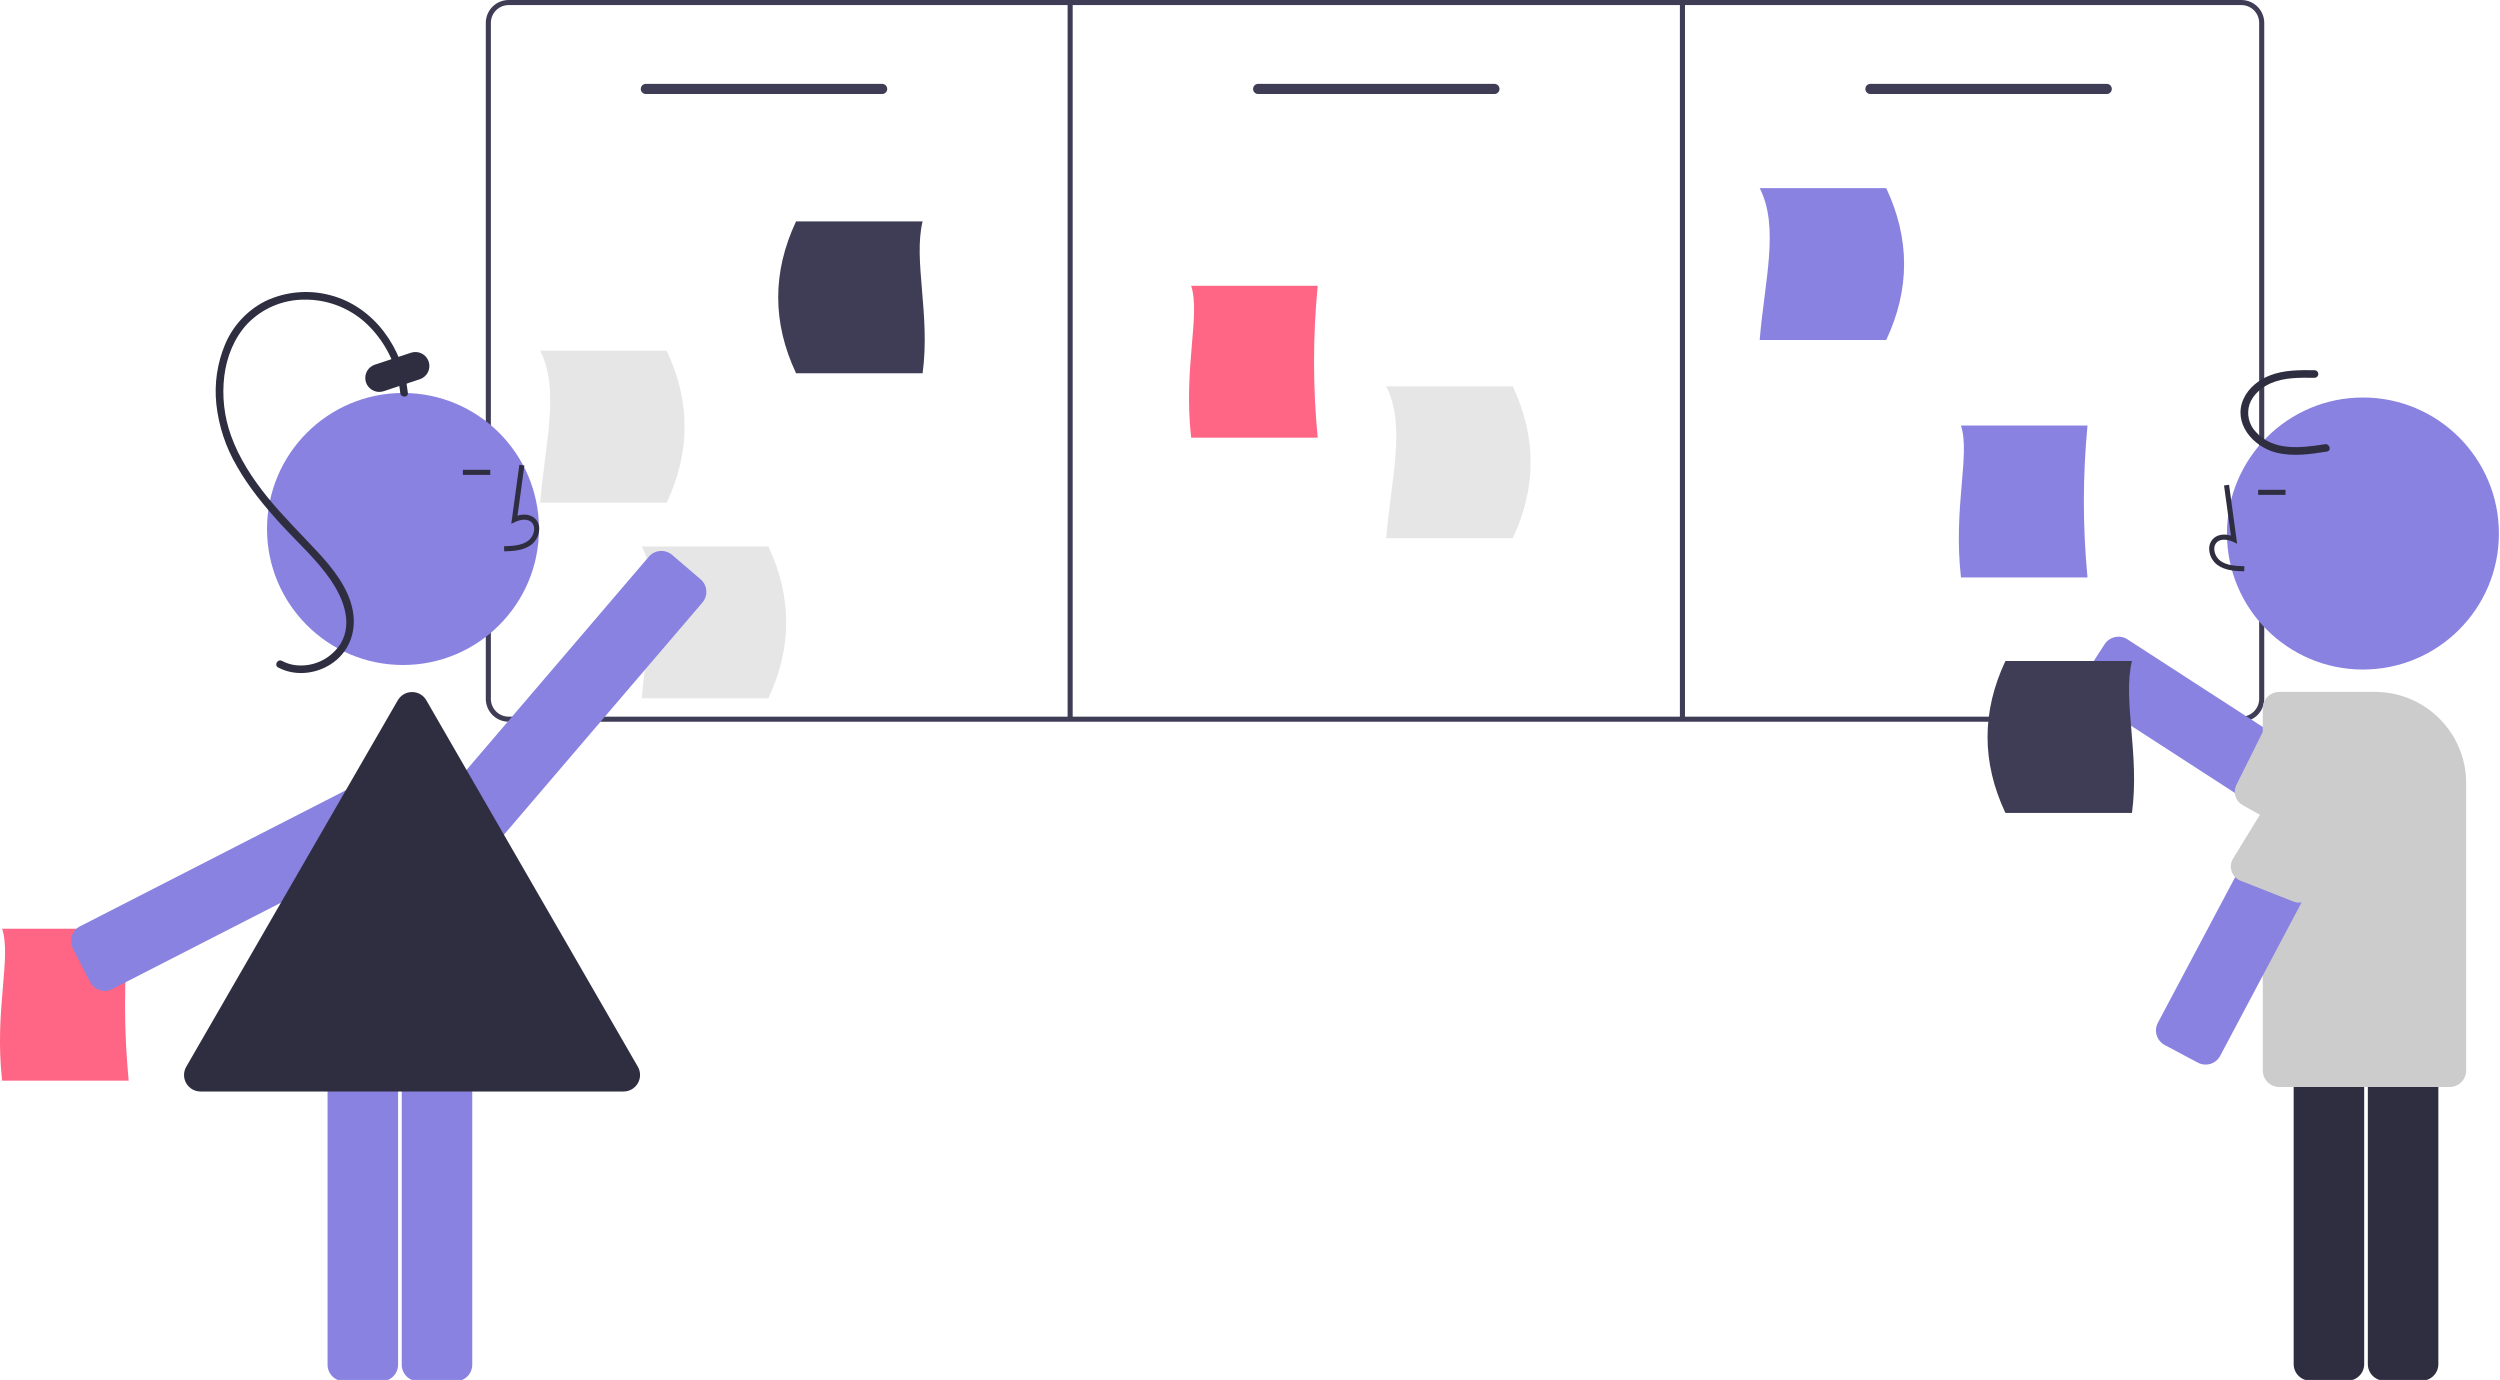 <?xml version="1.0" encoding="UTF-8"?>
<svg xmlns="http://www.w3.org/2000/svg" xmlns:xlink="http://www.w3.org/1999/xlink" width="1087pt" height="600pt" viewBox="0 0 1087 600" version="1.1">
<g id="surface1">
<path style=" stroke:none;fill-rule:nonzero;fill:rgb(24.706%,23.922%,33.725%);fill-opacity:1;" d="M 974.555 313.812 L 221.164 313.812 C 215.676 313.805 211.23 309.355 211.223 303.867 L 211.223 9.945 C 211.23 4.453 215.676 0.008 221.164 0 L 974.555 0 C 980.043 0.008 984.488 4.453 984.496 9.945 L 984.496 303.867 C 984.488 309.355 980.043 313.805 974.555 313.812 Z M 221.164 2.211 C 216.895 2.215 213.438 5.676 213.434 9.945 L 213.434 303.867 C 213.438 308.137 216.895 311.598 221.164 311.602 L 974.555 311.602 C 978.82 311.598 982.281 308.137 982.285 303.867 L 982.285 9.945 C 982.281 5.676 978.82 2.215 974.555 2.211 Z M 221.164 2.211 "/>
<path style=" stroke:none;fill-rule:nonzero;fill:rgb(100%,39.608%,51.765%);fill-opacity:1;" d="M 572.934 190.305 L 517.91 190.305 C 514.469 159.688 522.062 136.867 517.91 124.262 L 572.934 124.262 C 570.816 146.223 570.816 168.34 572.934 190.305 Z M 572.934 190.305 "/>
<path style=" stroke:none;fill-rule:nonzero;fill:rgb(100%,39.608%,51.765%);fill-opacity:1;" d="M 55.945 469.863 L 0.922 469.863 C -2.52 439.246 5.074 416.426 0.922 403.816 L 55.945 403.816 C 53.832 425.781 53.832 447.898 55.945 469.863 Z M 55.945 469.863 "/>
<path style=" stroke:none;fill-rule:nonzero;fill:rgb(53.725%,50.98%,87.843%);fill-opacity:1;" d="M 907.648 251.078 L 852.629 251.078 C 849.188 220.461 856.777 197.641 852.629 185.035 L 907.648 185.035 C 905.535 206.996 905.535 229.113 907.648 251.078 Z M 907.648 251.078 "/>
<path style=" stroke:none;fill-rule:nonzero;fill:rgb(90.196%,90.196%,90.196%);fill-opacity:1;" d="M 289.887 218.551 L 234.863 218.551 C 236.926 193.156 243.578 169.445 234.863 152.508 L 289.887 152.508 C 300.246 174.523 300.246 196.535 289.887 218.551 Z M 289.887 218.551 "/>
<path style=" stroke:none;fill-rule:nonzero;fill:rgb(90.196%,90.196%,90.196%);fill-opacity:1;" d="M 334.074 303.633 L 279.051 303.633 C 281.113 278.238 287.766 254.527 279.051 237.59 L 334.074 237.59 C 344.434 259.605 344.434 281.621 334.074 303.633 Z M 334.074 303.633 "/>
<path style=" stroke:none;fill-rule:nonzero;fill:rgb(53.725%,50.98%,87.843%);fill-opacity:1;" d="M 820.129 147.832 L 765.109 147.832 C 767.172 122.438 773.824 98.727 765.109 81.789 L 820.129 81.789 C 830.488 103.805 830.488 125.82 820.129 147.832 Z M 820.129 147.832 "/>
<path style=" stroke:none;fill-rule:nonzero;fill:rgb(90.196%,90.196%,90.196%);fill-opacity:1;" d="M 657.742 234.02 L 602.723 234.02 C 604.785 208.625 611.438 184.914 602.723 167.977 L 657.742 167.977 C 668.102 189.992 668.102 212.008 657.742 234.02 Z M 657.742 234.02 "/>
<path style=" stroke:none;fill-rule:nonzero;fill:rgb(24.706%,23.922%,33.725%);fill-opacity:1;" d="M 346.129 162.293 L 401.152 162.293 C 404.594 136.895 397 113.18 401.152 96.25 L 346.129 96.25 C 335.77 118.262 335.77 140.277 346.129 162.293 Z M 346.129 162.293 "/>
<path style=" stroke:none;fill-rule:nonzero;fill:rgb(24.706%,23.922%,33.725%);fill-opacity:1;" d="M 383.551 40.883 L 280.816 40.883 C 279.598 40.883 278.609 39.895 278.609 38.676 C 278.609 37.453 279.598 36.465 280.816 36.465 L 383.551 36.465 C 384.773 36.465 385.762 37.453 385.762 38.676 C 385.762 39.895 384.773 40.883 383.551 40.883 Z M 383.551 40.883 "/>
<path style=" stroke:none;fill-rule:nonzero;fill:rgb(24.706%,23.922%,33.725%);fill-opacity:1;" d="M 649.777 40.883 L 547.043 40.883 C 545.824 40.883 544.836 39.895 544.836 38.676 C 544.836 37.453 545.824 36.465 547.043 36.465 L 649.777 36.465 C 651 36.465 651.988 37.453 651.988 38.676 C 651.988 39.895 651 40.883 649.777 40.883 Z M 649.777 40.883 "/>
<path style=" stroke:none;fill-rule:nonzero;fill:rgb(24.706%,23.922%,33.725%);fill-opacity:1;" d="M 916.004 40.883 L 813.27 40.883 C 812.051 40.883 811.062 39.895 811.062 38.676 C 811.062 37.453 812.051 36.465 813.27 36.465 L 916.004 36.465 C 917.227 36.465 918.215 37.453 918.215 38.676 C 918.215 39.895 917.227 40.883 916.004 40.883 Z M 916.004 40.883 "/>
<path style=" stroke:none;fill-rule:nonzero;fill:rgb(24.706%,23.922%,33.725%);fill-opacity:1;" d="M 464.195 1.105 L 466.402 1.105 L 466.402 312.707 L 464.195 312.707 Z M 464.195 1.105 "/>
<path style=" stroke:none;fill-rule:nonzero;fill:rgb(24.706%,23.922%,33.725%);fill-opacity:1;" d="M 730.422 1.105 L 732.629 1.105 L 732.629 312.707 L 730.422 312.707 Z M 730.422 1.105 "/>
<path style=" stroke:none;fill-rule:nonzero;fill:rgb(53.725%,50.98%,87.843%);fill-opacity:1;" d="M 234.344 230.004 C 234.344 262.664 207.875 289.141 175.223 289.141 C 142.57 289.141 116.102 262.664 116.102 230.004 C 116.102 197.344 142.57 170.867 175.223 170.867 C 207.875 170.867 234.344 197.344 234.344 230.004 Z M 234.344 230.004 "/>
<path style=" stroke:none;fill-rule:nonzero;fill:rgb(53.725%,50.98%,87.843%);fill-opacity:1;" d="M 165.906 600.551 L 149.602 600.551 C 145.641 600.547 142.426 597.332 142.422 593.367 L 142.422 457.441 C 142.426 453.477 145.641 450.262 149.602 450.258 L 165.906 450.258 C 169.871 450.262 173.082 453.477 173.086 457.441 L 173.086 593.367 C 173.082 597.332 169.871 600.547 165.906 600.551 Z M 165.906 600.551 "/>
<path style=" stroke:none;fill-rule:nonzero;fill:rgb(53.725%,50.98%,87.843%);fill-opacity:1;" d="M 198.156 600.551 L 181.852 600.551 C 177.887 600.547 174.676 597.332 174.672 593.367 L 174.672 457.441 C 174.676 453.477 177.887 450.262 181.852 450.258 L 198.156 450.258 C 202.121 450.262 205.332 453.477 205.336 457.441 L 205.336 593.367 C 205.332 597.332 202.121 600.547 198.156 600.551 Z M 198.156 600.551 "/>
<path style=" stroke:none;fill-rule:nonzero;fill:rgb(53.725%,50.98%,87.843%);fill-opacity:1;" d="M 45.516 430.855 C 44.766 430.855 44.016 430.734 43.301 430.504 C 41.488 429.922 39.98 428.641 39.117 426.941 L 31.688 412.422 C 29.883 408.891 31.277 404.566 34.809 402.758 L 155.773 340.828 C 159.305 339.02 163.633 340.418 165.438 343.949 L 172.867 358.465 C 174.672 361.996 173.277 366.324 169.746 368.133 L 48.781 430.062 C 47.77 430.582 46.652 430.855 45.516 430.855 Z M 45.516 430.855 "/>
<path style=" stroke:none;fill-rule:nonzero;fill:rgb(53.725%,50.98%,87.843%);fill-opacity:1;" d="M 211.617 367.812 C 209.91 367.816 208.258 367.203 206.961 366.09 L 194.57 355.488 C 191.562 352.91 191.207 348.379 193.781 345.363 L 282.098 242.055 C 284.676 239.047 289.207 238.691 292.219 241.266 L 304.613 251.867 C 307.625 254.445 307.98 258.977 305.402 261.992 L 217.086 365.297 C 215.852 366.75 214.086 367.648 212.188 367.789 C 211.996 367.805 211.805 367.812 211.617 367.812 Z M 211.617 367.812 "/>
<path style=" stroke:none;fill-rule:nonzero;fill:rgb(18.431%,18.039%,25.49%);fill-opacity:1;" d="M 177.34 170.859 C 175.418 151.676 162.816 133.332 143.574 128.34 C 134.188 125.848 124.219 126.754 115.434 130.895 C 107.48 134.91 101.227 141.641 97.809 149.867 C 94.434 158.008 93.145 166.863 94.051 175.625 C 95.078 185.207 98.133 194.457 103.016 202.762 C 108.234 211.965 115.023 220.191 122.145 227.969 C 129.402 235.898 137.613 243.188 143.719 252.09 C 149.137 259.98 153.492 270.699 148.152 279.781 C 143.879 286.586 136.023 290.258 128.066 289.168 C 126.156 288.879 124.309 288.266 122.602 287.352 C 120.723 286.348 119.047 289.211 120.93 290.215 C 128.078 294.031 136.965 293.168 143.715 288.875 C 151.5 283.93 154.973 275.195 153.516 266.172 C 151.852 255.879 144.676 247.043 137.789 239.637 C 130.594 231.898 123.059 224.512 116.395 216.289 C 109.809 208.172 103.934 199.207 100.41 189.309 C 97.449 181.039 96.461 172.188 97.527 163.469 C 98.574 155.137 101.812 146.887 107.621 140.723 C 114.109 134.035 123.035 130.27 132.352 130.285 C 141.918 130.164 151.199 133.578 158.41 139.871 C 165.52 146.234 170.539 154.598 172.801 163.871 C 173.379 166.168 173.789 168.5 174.027 170.859 C 174.238 172.961 177.555 172.98 177.34 170.859 Z M 177.34 170.859 "/>
<path style=" stroke:none;fill-rule:nonzero;fill:rgb(18.431%,18.039%,25.49%);fill-opacity:1;" d="M 164.887 170.406 C 161.902 170.402 159.363 168.234 158.891 165.289 C 158.422 162.344 160.156 159.492 162.988 158.555 L 178.723 153.359 C 181.906 152.309 185.344 154.039 186.395 157.223 C 187.449 160.41 185.719 163.848 182.531 164.898 L 166.797 170.098 C 166.18 170.301 165.535 170.406 164.887 170.406 Z M 164.887 170.406 "/>
<path style=" stroke:none;fill-rule:nonzero;fill:rgb(18.431%,18.039%,25.49%);fill-opacity:1;" d="M 271.113 474.586 L 87.207 474.586 C 84.637 474.594 82.262 473.227 80.977 471.004 C 79.691 468.777 79.695 466.031 80.988 463.812 L 172.941 304.5 C 173.262 303.949 173.648 303.441 174.098 302.988 L 174.117 302.973 L 174.121 302.965 C 175.129 301.965 176.414 301.293 177.812 301.035 C 177.906 301.016 177.996 301 178.09 300.988 C 178.445 300.934 178.805 300.91 179.16 300.91 C 181.73 300.895 184.109 302.266 185.379 304.5 L 277.332 463.812 C 278.617 466.035 278.617 468.773 277.332 470.996 C 276.051 473.219 273.68 474.586 271.113 474.586 Z M 271.113 474.586 "/>
<path style=" stroke:none;fill-rule:nonzero;fill:rgb(18.431%,18.039%,25.49%);fill-opacity:1;" d="M 219.219 239.719 L 219.156 237.508 C 223.266 237.395 226.891 237.137 229.613 235.145 C 231.176 233.941 232.137 232.113 232.242 230.141 C 232.34 228.938 231.871 227.754 230.969 226.945 C 229.164 225.414 226.254 225.91 224.133 226.883 L 222.305 227.723 L 225.812 202.098 L 228 202.398 L 225.02 224.195 C 227.898 223.348 230.566 223.711 232.395 225.258 C 233.82 226.5 234.578 228.336 234.449 230.219 C 234.32 232.867 233.027 235.324 230.914 236.93 C 227.418 239.488 222.871 239.617 219.219 239.719 Z M 219.219 239.719 "/>
<path style=" stroke:none;fill-rule:nonzero;fill:rgb(18.431%,18.039%,25.49%);fill-opacity:1;" d="M 201.266 204.277 L 213.164 204.277 L 213.164 206.488 L 201.266 206.488 Z M 201.266 204.277 "/>
<path style=" stroke:none;fill-rule:nonzero;fill:rgb(53.725%,50.98%,87.843%);fill-opacity:1;" d="M 1022.426 377.602 L 908.348 303.742 C 905.016 301.59 904.062 297.141 906.219 293.812 L 915.078 280.121 C 917.234 276.793 921.68 275.844 925.008 277.992 L 1039.086 351.852 C 1042.41 354.012 1043.363 358.453 1041.215 361.785 L 1032.355 375.477 C 1030.199 378.805 1025.754 379.754 1022.426 377.602 Z M 1022.426 377.602 "/>
<path style=" stroke:none;fill-rule:nonzero;fill:rgb(80%,80%,80%);fill-opacity:1;" d="M 1022.758 376.688 L 975.07 350.055 C 971.98 348.328 970.793 344.48 972.367 341.312 L 983.418 319.109 C 984.301 317.332 985.934 316.047 987.867 315.602 C 989.797 315.156 991.828 315.602 993.398 316.812 L 1038.828 351.863 C 1041.895 353.855 1042.773 357.953 1040.793 361.031 L 1031.934 374.723 C 1029.941 377.797 1025.836 378.676 1022.758 376.688 Z M 1022.758 376.688 "/>
<path style=" stroke:none;fill-rule:nonzero;fill:rgb(53.725%,50.98%,87.843%);fill-opacity:1;" d="M 1086.52 231.973 C 1086.52 264.637 1060.051 291.113 1027.398 291.113 C 994.746 291.113 968.277 264.637 968.277 231.973 C 968.277 199.312 994.746 172.836 1027.398 172.836 C 1060.051 172.836 1086.52 199.312 1086.52 231.973 Z M 1086.52 231.973 "/>
<path style=" stroke:none;fill-rule:nonzero;fill:rgb(18.431%,18.039%,25.49%);fill-opacity:1;" d="M 1029.535 593.129 L 1029.535 457.203 C 1029.539 453.238 1032.75 450.023 1036.715 450.02 L 1053.02 450.02 C 1056.984 450.023 1060.195 453.238 1060.199 457.203 L 1060.199 593.129 C 1060.195 597.094 1056.984 600.309 1053.02 600.312 L 1036.715 600.312 C 1032.75 600.309 1029.539 597.094 1029.535 593.129 Z M 1029.535 593.129 "/>
<path style=" stroke:none;fill-rule:nonzero;fill:rgb(18.431%,18.039%,25.49%);fill-opacity:1;" d="M 997.285 593.129 L 997.285 457.203 C 997.289 453.238 1000.504 450.023 1004.465 450.02 L 1020.77 450.02 C 1024.734 450.023 1027.945 453.238 1027.953 457.203 L 1027.953 593.129 C 1027.945 597.094 1024.734 600.309 1020.77 600.312 L 1004.465 600.312 C 1000.504 600.309 997.289 597.094 997.285 593.129 Z M 997.285 593.129 "/>
<path style=" stroke:none;fill-rule:nonzero;fill:rgb(80%,80%,80%);fill-opacity:1;" d="M 983.848 465.449 L 983.848 308.016 C 983.855 304.051 987.066 300.84 991.031 300.832 L 1032.66 300.832 C 1054.539 300.859 1072.266 318.594 1072.293 340.477 L 1072.293 465.449 C 1072.289 469.414 1069.074 472.625 1065.113 472.629 L 991.031 472.629 C 987.066 472.625 983.855 469.414 983.848 465.449 Z M 983.848 465.449 "/>
<path style=" stroke:none;fill-rule:nonzero;fill:rgb(18.431%,18.039%,25.49%);fill-opacity:1;" d="M 975.793 248.406 L 975.855 246.195 C 971.746 246.082 968.121 245.82 965.398 243.832 C 963.836 242.625 962.875 240.801 962.77 238.828 C 962.672 237.621 963.141 236.441 964.043 235.629 C 965.848 234.102 968.758 234.598 970.879 235.57 L 972.707 236.41 L 969.199 210.785 L 967.012 211.082 L 969.992 232.883 C 967.113 232.035 964.445 232.398 962.617 233.941 C 961.191 235.184 960.434 237.023 960.559 238.906 C 960.691 241.555 961.984 244.012 964.094 245.617 C 967.594 248.176 972.141 248.301 975.793 248.406 Z M 975.793 248.406 "/>
<path style=" stroke:none;fill-rule:nonzero;fill:rgb(18.431%,18.039%,25.49%);fill-opacity:1;" d="M 981.848 212.965 L 993.746 212.965 L 993.746 215.172 L 981.848 215.172 Z M 981.848 212.965 "/>
<path style=" stroke:none;fill-rule:nonzero;fill:rgb(53.725%,50.98%,87.843%);fill-opacity:1;" d="M 955.637 462.039 L 941.234 454.391 C 937.738 452.527 936.406 448.184 938.258 444.68 L 1001.961 324.613 C 1003.824 321.113 1008.164 319.781 1011.668 321.637 L 1026.07 329.281 C 1029.57 331.145 1030.902 335.488 1029.047 338.992 L 965.348 459.059 C 964.457 460.742 962.934 462.004 961.109 462.562 C 959.289 463.121 957.32 462.934 955.637 462.039 Z M 955.637 462.039 "/>
<path style=" stroke:none;fill-rule:nonzero;fill:rgb(80%,80%,80%);fill-opacity:1;" d="M 1033.633 338.738 L 1005.703 388.562 C 1004.25 391.789 1000.52 393.309 997.227 392.012 L 974.16 382.922 C 972.316 382.195 970.891 380.68 970.281 378.793 C 969.672 376.902 969.941 374.844 971.012 373.172 L 1001.992 322.66 C 1003.711 319.43 1007.719 318.203 1010.953 319.91 L 1030.879 329.766 C 1034.113 331.484 1035.344 335.5 1033.633 338.738 Z M 1033.633 338.738 "/>
<path style=" stroke:none;fill-rule:nonzero;fill:rgb(18.431%,18.039%,25.49%);fill-opacity:1;" d="M 1010.887 193.145 C 1000.75 194.73 988.48 196.352 980.859 187.816 C 977.785 184.613 976.723 179.98 978.098 175.758 C 979.57 171.566 983.359 168.371 987.336 166.637 C 993.281 164.043 1000.051 164.199 1006.402 164.273 C 1007.297 164.242 1008.004 163.508 1008.004 162.617 C 1008.004 161.723 1007.297 160.988 1006.402 160.957 C 999.918 160.883 993.137 160.824 986.996 163.215 C 982.168 165.098 977.691 168.586 975.504 173.391 C 970.711 183.922 979.566 194.203 989.57 196.766 C 996.871 198.637 1004.453 197.484 1011.77 196.34 C 1013.867 196.012 1012.977 192.816 1010.887 193.145 Z M 1010.887 193.145 "/>
<path style=" stroke:none;fill-rule:nonzero;fill:rgb(24.706%,23.922%,33.725%);fill-opacity:1;" d="M 871.953 353.453 L 926.977 353.453 C 930.418 328.055 922.824 304.34 926.977 287.41 L 871.953 287.41 C 861.594 309.422 861.594 331.438 871.953 353.453 Z M 871.953 353.453 "/>
</g>
</svg>
